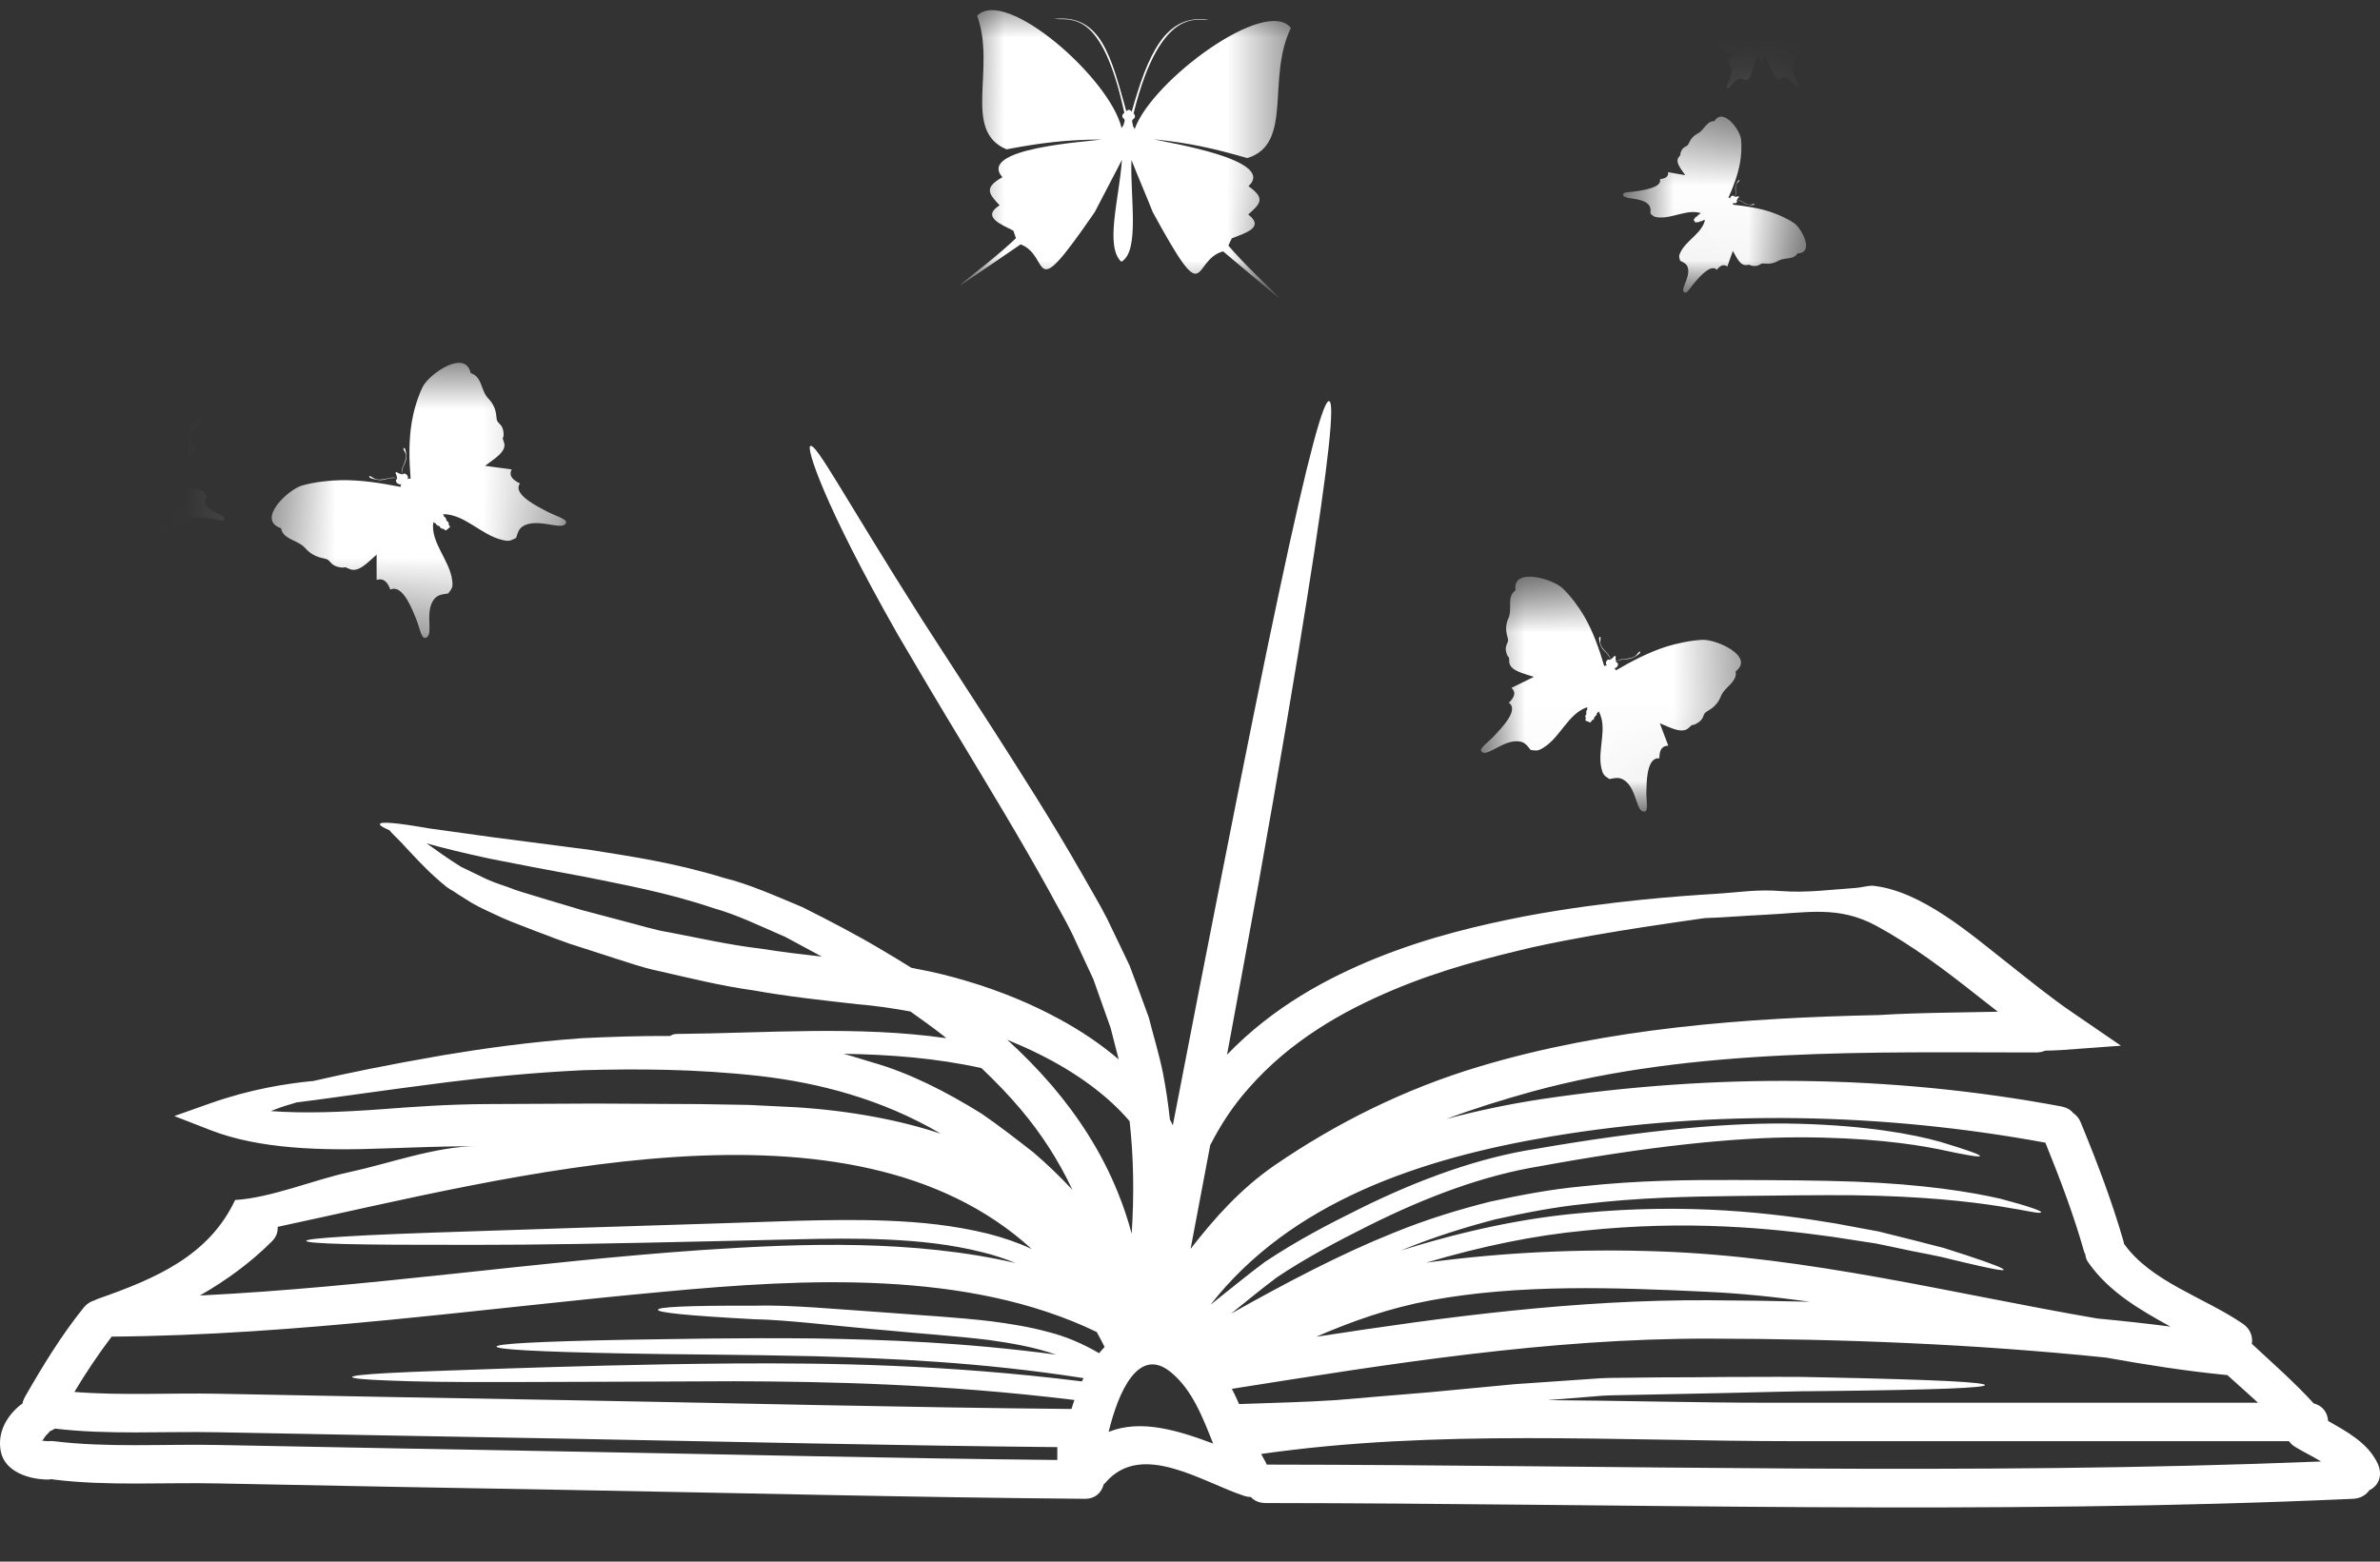<svg width="32" height="21" viewBox="0 0 32 21" fill="none" xmlns="http://www.w3.org/2000/svg">
<rect x="0" y="0" width="32" height="21" fill="#333333" stroke="none"/>
<path d="M11.05 12.864C10.883 12.773 10.72 12.685 10.561 12.6C10.222 12.454 9.912 12.301 9.589 12.211C8.961 11.999 8.376 11.896 7.875 11.793C7.37 11.7 6.941 11.618 6.58 11.546C6.232 11.47 5.953 11.403 5.736 11.341C5.873 11.437 6.024 11.549 6.2 11.657C6.307 11.709 6.421 11.763 6.542 11.822C6.666 11.879 6.794 11.913 6.927 11.966C7.065 12.013 7.225 12.056 7.38 12.106C7.463 12.13 7.546 12.154 7.63 12.18C7.673 12.193 7.717 12.205 7.759 12.219L7.792 12.228L7.801 12.232C7.801 12.232 7.808 12.234 7.809 12.234L7.811 12.235L7.877 12.252C8.055 12.299 8.236 12.347 8.424 12.397C8.61 12.444 8.806 12.507 9 12.538C9.393 12.612 9.795 12.706 10.237 12.758C10.5 12.8 10.773 12.833 11.05 12.864ZM12.649 15.245C11.851 14.776 11.004 14.561 10.219 14.47C9.349 14.372 8.545 14.372 7.85 14.391C7.15 14.424 6.54 14.487 6.012 14.553C5.111 14.667 4.447 14.768 3.979 14.826C3.975 14.826 3.974 14.828 3.968 14.831C3.88 14.856 3.785 14.884 3.683 14.925C3.671 14.93 3.657 14.936 3.641 14.941C4.084 14.975 4.593 14.956 5.147 14.915C5.57 14.882 6.046 14.85 6.525 14.847C6.998 14.845 7.491 14.842 7.995 14.84C8.475 14.842 8.943 14.845 9.396 14.847C9.621 14.851 9.844 14.854 10.059 14.858C10.281 14.87 10.498 14.88 10.711 14.89C11.431 14.936 12.097 15.062 12.649 15.245ZM13.288 16.591C13.482 16.641 13.681 16.707 13.872 16.796C11.431 14.569 6.892 15.823 3.733 16.498C3.738 16.562 3.718 16.631 3.657 16.692C3.367 16.982 3.039 17.22 2.688 17.421C4.949 17.31 7.182 16.965 9.446 16.809C10.805 16.717 12.291 16.669 13.653 16.984C13.511 16.925 13.362 16.877 13.216 16.841C12.783 16.731 12.348 16.688 11.931 16.669C11.515 16.65 11.116 16.656 10.735 16.665C10.352 16.674 9.988 16.683 9.645 16.69C8.271 16.722 7.199 16.741 6.379 16.74C5.559 16.741 4.994 16.738 4.634 16.729C4.273 16.719 4.118 16.705 4.118 16.686C4.118 16.669 4.273 16.65 4.634 16.628C4.994 16.605 5.558 16.583 6.375 16.557C7.194 16.53 8.265 16.494 9.64 16.452C9.982 16.441 10.345 16.429 10.729 16.416C11.109 16.407 11.515 16.398 11.944 16.416C12.372 16.433 12.823 16.476 13.288 16.591ZM13.896 15.498C14.078 15.653 14.251 15.821 14.419 16C14.232 15.601 13.995 15.238 13.726 14.92C13.558 14.72 13.378 14.536 13.196 14.363C12.586 14.228 11.968 14.181 11.346 14.171C11.35 14.174 11.352 14.174 11.353 14.174C11.476 14.207 11.598 14.248 11.725 14.285C12.227 14.427 12.719 14.678 13.203 14.979C13.435 15.139 13.663 15.316 13.896 15.498ZM14.852 18.113C14.816 18.044 14.782 17.976 14.746 17.912C13.009 17.073 10.816 17.194 8.938 17.369C6.457 17.597 3.999 17.955 1.501 17.974C1.32 18.213 1.153 18.463 1 18.718C1.632 18.768 2.294 18.73 2.921 18.742C4.498 18.773 6.075 18.802 7.651 18.829C9.902 18.869 12.156 18.926 14.407 18.947C14.419 18.905 14.431 18.866 14.446 18.826C12.639 18.606 11.116 18.579 9.87 18.574C8.592 18.579 7.596 18.584 6.835 18.585C6.075 18.588 5.549 18.579 5.215 18.564C4.88 18.552 4.734 18.535 4.734 18.517C4.734 18.501 4.88 18.482 5.215 18.464C5.549 18.446 6.072 18.428 6.831 18.402C7.592 18.378 8.589 18.345 9.87 18.335C11.136 18.328 12.688 18.345 14.546 18.576C14.552 18.562 14.562 18.547 14.569 18.532C13.16 18.313 11.96 18.268 10.968 18.238C9.904 18.213 9.068 18.215 8.434 18.201C7.161 18.177 6.676 18.144 6.676 18.108C6.676 18.073 7.161 18.04 8.434 18.016C9.069 18.008 9.901 17.987 10.973 17.999C11.873 18.014 12.949 18.049 14.199 18.216C13.897 18.111 13.585 18.06 13.294 18.019C12.825 17.962 12.38 17.935 11.992 17.896C11.211 17.83 10.602 17.749 10.137 17.74C9.202 17.69 8.846 17.649 8.846 17.613C8.846 17.577 9.202 17.555 10.143 17.558C10.616 17.544 11.227 17.604 12.016 17.658C12.411 17.69 12.84 17.711 13.329 17.768C13.574 17.801 13.83 17.839 14.095 17.912C14.324 17.969 14.554 18.066 14.778 18.197C14.802 18.168 14.826 18.14 14.852 18.113ZM15.216 16.591C15.25 16.062 15.242 15.556 15.188 15.077C14.901 14.739 14.477 14.425 13.969 14.174C13.831 14.105 13.69 14.043 13.543 13.982C13.75 14.171 13.952 14.375 14.146 14.601C14.495 15.011 14.81 15.489 15.03 16.036C15.104 16.218 15.166 16.402 15.216 16.591ZM16.311 19.412C16.17 19.056 16.028 18.686 15.743 18.453C15.308 18.095 15.035 18.72 14.906 19.255C15.339 19.081 15.835 19.234 16.311 19.412ZM22.979 17.485C23.433 17.487 23.884 17.494 24.335 17.505C23.869 17.441 23.401 17.391 22.928 17.37C21.715 17.313 20.431 17.265 19.232 17.487C18.684 17.589 18.183 17.764 17.697 17.976C19.446 17.706 21.192 17.475 22.979 17.485ZM26.862 13.605C26.77 13.532 26.678 13.46 26.587 13.39C26.153 13.047 25.721 12.719 25.232 12.452C24.72 12.173 24.297 12.275 23.73 12.301C23.423 12.316 23.143 12.34 22.921 12.346C22.682 12.38 22.42 12.418 22.124 12.463C21.683 12.531 21.174 12.614 20.602 12.739C20.031 12.874 19.387 13.034 18.719 13.317C18.054 13.598 17.346 13.996 16.788 14.635C16.587 14.859 16.416 15.117 16.272 15.399C16.188 15.845 16.1 16.31 16.008 16.794C16.33 16.379 16.679 15.989 17.125 15.679C17.966 15.1 18.891 14.642 19.884 14.344C21.607 13.826 23.468 13.687 25.256 13.65C25.54 13.632 25.859 13.623 26.203 13.617C26.414 13.614 26.634 13.61 26.862 13.605ZM29.182 17.839C28.766 17.61 28.356 17.372 28.082 16.982C28.054 16.945 28.041 16.907 28.038 16.868C28.032 16.858 28.027 16.848 28.023 16.836C27.881 16.334 27.696 15.848 27.501 15.366C25.331 14.966 23.05 14.916 20.869 15.28C19.103 15.576 17.362 16.157 16.275 17.546C16.521 17.352 16.759 17.154 17.005 16.971C17.437 16.683 17.854 16.466 18.268 16.261C19.086 15.854 19.892 15.567 20.645 15.45C22.122 15.194 23.299 15.085 24.198 15.112C25.097 15.137 25.713 15.249 26.092 15.356C26.47 15.47 26.627 15.528 26.622 15.546C26.614 15.562 26.446 15.537 26.066 15.454C25.688 15.378 25.079 15.295 24.196 15.294C23.313 15.294 22.157 15.416 20.691 15.685C19.965 15.804 19.198 16.083 18.392 16.487C17.99 16.688 17.564 16.912 17.171 17.175C16.966 17.327 16.765 17.494 16.552 17.665C17.309 17.24 18.03 16.861 18.735 16.579C19.176 16.398 19.614 16.265 20.036 16.159C20.46 16.066 20.869 15.991 21.255 15.955C22.032 15.87 22.725 15.866 23.336 15.868C23.944 15.87 24.476 15.873 24.939 15.89C25.861 15.925 26.497 16.028 26.893 16.119C27.281 16.221 27.444 16.283 27.444 16.3C27.429 16.361 26.763 16.098 24.932 16.073C24.474 16.069 23.946 16.076 23.336 16.083C22.728 16.09 22.043 16.102 21.288 16.192C20.907 16.231 20.511 16.307 20.101 16.398C19.695 16.505 19.271 16.635 18.842 16.814C18.836 16.816 18.83 16.818 18.825 16.82C19.7 16.544 20.518 16.376 21.265 16.312C22.707 16.174 23.837 16.312 24.677 16.452C24.887 16.492 25.082 16.527 25.259 16.56C25.435 16.605 25.596 16.645 25.743 16.681C25.886 16.719 26.018 16.752 26.136 16.782C26.25 16.82 26.353 16.851 26.443 16.881C26.797 16.998 26.947 17.058 26.94 17.076C26.935 17.092 26.773 17.063 26.411 16.977C26.322 16.957 26.218 16.93 26.101 16.902C25.983 16.877 25.852 16.851 25.706 16.823C25.56 16.791 25.399 16.759 25.224 16.722C25.046 16.695 24.854 16.665 24.646 16.633C23.813 16.517 22.699 16.402 21.291 16.55C20.642 16.612 19.934 16.754 19.177 16.979C20.214 16.839 21.257 16.791 22.304 16.828C24.319 16.898 26.237 17.393 28.197 17.73C28.526 17.761 28.853 17.797 29.182 17.839ZM23.764 18.863C25.961 18.863 28.192 18.863 30.36 18.863C30.224 18.737 30.083 18.614 29.946 18.49C29.943 18.488 29.938 18.49 29.933 18.49C29.39 18.437 28.851 18.352 28.316 18.256C26.545 18.073 24.762 18.004 22.979 18.001C20.806 17.997 18.697 18.339 16.563 18.676C16.597 18.743 16.63 18.812 16.66 18.881C17.171 18.863 17.54 18.855 17.961 18.828C18.403 18.791 18.81 18.755 19.213 18.723C19.614 18.685 19.996 18.649 20.36 18.614C20.727 18.588 21.075 18.564 21.404 18.542C21.569 18.527 21.729 18.528 21.885 18.527C22.04 18.524 22.192 18.524 22.338 18.522C22.631 18.522 22.909 18.52 23.168 18.517C23.687 18.517 24.14 18.51 24.531 18.522C25.312 18.538 25.852 18.555 26.196 18.572C26.542 18.59 26.689 18.608 26.689 18.626C26.689 18.643 26.542 18.659 26.196 18.673C25.852 18.686 25.312 18.698 24.531 18.706C24.138 18.706 23.688 18.723 23.171 18.733C22.914 18.738 22.637 18.743 22.347 18.75C22.201 18.754 22.051 18.757 21.895 18.759C21.739 18.762 21.581 18.762 21.419 18.779C21.223 18.795 21.018 18.812 20.808 18.828C21.797 18.834 22.786 18.863 23.764 18.863ZM31.208 19.653C31.096 19.584 30.971 19.526 30.861 19.458C30.823 19.436 30.796 19.408 30.776 19.38C28.494 19.38 26.341 19.38 24.122 19.38C21.754 19.38 19.305 19.214 16.957 19.552C16.975 19.586 16.992 19.619 17.011 19.651C17.019 19.666 17.026 19.681 17.032 19.695C21.756 19.7 26.485 19.844 31.208 19.653ZM0.56 19.376C0.56 19.376 0.558 19.38 0.555 19.38C0.56 19.38 0.564 19.378 0.567 19.374C0.582 19.374 0.631 19.38 0.631 19.38C0.634 19.38 0.639 19.38 0.642 19.38C0.668 19.378 0.693 19.376 0.722 19.38C1.436 19.469 2.202 19.417 2.921 19.431C4.498 19.462 6.075 19.491 7.651 19.519C9.839 19.558 12.028 19.611 14.216 19.633C14.216 19.579 14.216 19.519 14.216 19.46C12.028 19.439 9.839 19.387 7.651 19.347C6.075 19.319 4.498 19.291 2.921 19.26C2.208 19.246 1.448 19.296 0.739 19.211C0.719 19.224 0.695 19.236 0.671 19.246C0.661 19.257 0.653 19.269 0.642 19.28C0.598 19.317 0.584 19.36 0.567 19.374H0.565C0.564 19.374 0.561 19.378 0.56 19.376ZM6.404 15.414C5.98 15.413 5.58 15.43 5.178 15.443C4.312 15.477 3.486 15.45 2.84 15.201L2.344 15.008L2.832 14.835C3.385 14.641 3.853 14.573 4.181 14.539C4.189 14.539 4.195 14.539 4.202 14.539C4.637 14.438 5.21 14.319 5.951 14.191C6.483 14.102 7.104 14.013 7.825 13.961C8.195 13.943 8.591 13.929 9.011 13.931C9.034 13.915 9.061 13.904 9.098 13.904C10.313 13.893 11.53 13.79 12.723 13.961C12.714 13.953 12.702 13.943 12.692 13.934C12.542 13.817 12.39 13.707 12.241 13.602C12.008 13.559 11.771 13.524 11.527 13.504C11.05 13.45 10.586 13.4 10.138 13.319C9.69 13.258 9.257 13.148 8.841 13.054C8.632 13.011 8.449 12.942 8.262 12.885C8.078 12.826 7.899 12.768 7.726 12.712L7.662 12.692L7.618 12.676L7.586 12.664C7.545 12.648 7.503 12.633 7.463 12.62C7.38 12.588 7.302 12.557 7.223 12.529C7.062 12.465 6.91 12.411 6.761 12.346C6.612 12.275 6.46 12.211 6.342 12.141C6.281 12.104 6.225 12.068 6.171 12.034C6.143 12.016 6.117 11.999 6.091 11.981L6.05 11.958L6.031 11.944L6.026 11.941L6.014 11.934C6.009 11.931 6.001 11.924 6.001 11.924C5.798 11.76 5.653 11.605 5.541 11.486C5.485 11.428 5.436 11.373 5.392 11.326C5.346 11.281 5.307 11.241 5.275 11.208C5.26 11.193 5.249 11.18 5.239 11.166C5.144 11.125 5.103 11.098 5.108 11.081C5.12 11.047 5.321 11.061 5.763 11.139C5.988 11.17 6.275 11.21 6.635 11.26C6.996 11.307 7.429 11.364 7.943 11.43C8.458 11.513 9.06 11.598 9.732 11.805C10.073 11.889 10.418 12.044 10.787 12.198C11.136 12.373 11.502 12.561 11.876 12.785C12.001 12.857 12.125 12.935 12.253 13.014C12.273 13.018 12.295 13.021 12.317 13.027C12.554 13.07 12.785 13.128 13.008 13.195C13.453 13.328 13.871 13.5 14.245 13.705C14.538 13.863 14.806 14.046 15.041 14.246C15.005 14.103 14.967 13.961 14.933 13.824C14.853 13.598 14.775 13.379 14.7 13.167C14.603 12.959 14.509 12.759 14.419 12.563C14.324 12.366 14.21 12.178 14.114 11.995C13.707 11.259 13.312 10.615 12.969 10.042C12.622 9.469 12.324 8.967 12.068 8.528C11.065 6.763 10.839 6.021 10.895 5.997C10.979 5.964 11.326 6.644 12.406 8.346C12.68 8.77 12.998 9.261 13.362 9.823C13.724 10.39 14.135 11.027 14.559 11.77C14.664 11.958 14.778 12.144 14.882 12.347C14.981 12.554 15.085 12.766 15.188 12.985C15.272 13.212 15.361 13.443 15.446 13.682C15.508 13.929 15.586 14.178 15.638 14.438C15.677 14.639 15.707 14.845 15.73 15.055C15.746 15.08 15.756 15.107 15.769 15.133C16.012 13.87 16.231 12.756 16.425 11.773C16.74 10.178 16.99 8.934 17.192 7.989C17.595 6.092 17.796 5.382 17.87 5.394C17.946 5.408 17.878 6.142 17.573 8.051C17.422 9.005 17.212 10.255 16.926 11.855C16.798 12.559 16.655 13.336 16.498 14.183C17.115 13.541 17.849 13.148 18.517 12.879C19.239 12.59 19.91 12.438 20.504 12.321C21.098 12.21 21.621 12.146 22.073 12.099C22.451 12.061 22.778 12.037 23.061 12.02C23.396 11.999 23.619 11.956 23.958 11.983C24.285 12.008 24.619 11.963 24.945 11.941C25.008 11.938 25.13 11.906 25.181 11.911C25.835 11.978 26.501 12.566 26.983 12.943C27.286 13.183 27.572 13.415 27.85 13.605L28.517 14.062L27.708 14.121C27.637 14.126 27.569 14.126 27.497 14.129C27.462 14.144 27.422 14.153 27.374 14.153C25.181 14.153 22.78 14.084 20.605 14.677C20.211 14.786 19.823 14.906 19.445 15.048C19.863 14.936 20.29 14.847 20.722 14.781C23.052 14.432 25.404 14.445 27.722 14.88C27.792 14.895 27.841 14.925 27.873 14.966C27.915 14.994 27.952 15.035 27.974 15.089C28.192 15.617 28.395 16.149 28.553 16.698C28.555 16.707 28.555 16.715 28.557 16.724C28.923 17.241 29.65 17.45 30.163 17.806C30.262 17.877 30.291 17.979 30.277 18.071C30.56 18.335 30.85 18.588 31.11 18.873C31.234 18.903 31.297 19.004 31.302 19.108C31.564 19.257 31.837 19.404 31.968 19.679C32.028 19.808 32.009 19.956 31.868 20.034C31.865 20.036 31.859 20.036 31.857 20.039C31.813 20.103 31.74 20.15 31.638 20.155C26.768 20.375 21.891 20.216 17.018 20.212C16.929 20.212 16.861 20.179 16.819 20.131C16.791 20.131 16.764 20.127 16.733 20.117C16.17 19.935 15.352 19.371 14.866 19.935C14.857 19.947 14.848 19.953 14.839 19.962C14.813 20.067 14.729 20.157 14.582 20.155C12.271 20.136 9.96 20.077 7.651 20.036C6.075 20.009 4.498 19.98 2.921 19.948C2.202 19.933 1.436 19.985 0.722 19.896C0.713 19.894 0.705 19.893 0.697 19.891C0.677 19.894 0.655 19.896 0.631 19.896C0.378 19.891 0.065 19.787 0.011 19.52C-0.036 19.283 0.07 19.069 0.254 18.91C0.27 18.895 0.286 18.885 0.302 18.875C0.307 18.846 0.317 18.819 0.333 18.789C0.571 18.373 0.821 17.962 1.125 17.584C1.167 17.532 1.218 17.501 1.275 17.485C1.287 17.478 1.302 17.471 1.318 17.465C2.104 17.191 2.811 16.882 3.161 16.137C3.646 16.107 4.21 15.868 4.697 15.762C5.225 15.649 5.863 15.414 6.404 15.414Z" fill="white"/>
<mask id="mask0_11_406" style="mask-type:luminance" maskUnits="userSpaceOnUse" x="19" y="7" width="5" height="4">
<path d="M19.726 7.735H23.542V10.973H19.726V7.735Z" fill="white"/>
</mask>
<g mask="url(#mask0_11_406)">
<mask id="mask1_11_406" style="mask-type:luminance" maskUnits="userSpaceOnUse" x="18" y="6" width="7" height="6">
<path d="M23.3 6.476L24.637 10.322L20.149 11.709L18.812 7.862L23.3 6.476Z" fill="white"/>
</mask>
<g mask="url(#mask1_11_406)">
<mask id="mask2_11_406" style="mask-type:luminance" maskUnits="userSpaceOnUse" x="4" y="3" width="27" height="26">
<path d="M24.601 3.864L30.884 21.94L11.032 28.075L4.748 9.999L24.601 3.864Z" fill="white"/>
</mask>
<g mask="url(#mask2_11_406)">
<path fill-rule="evenodd" clip-rule="evenodd" d="M21.35 9.703C21.36 9.708 21.37 9.711 21.384 9.715C21.393 9.705 21.399 9.698 21.403 9.685C21.421 9.688 21.444 9.656 21.435 9.641C21.45 9.635 21.478 9.609 21.469 9.59C21.483 9.585 21.488 9.576 21.495 9.565C21.622 9.795 21.471 10.086 21.533 10.336C21.554 10.422 21.57 10.43 21.639 10.476C21.728 10.46 21.782 10.445 21.855 10.504C22.015 10.631 21.999 10.943 22.118 10.912C22.164 10.899 22.133 10.762 22.136 10.643C22.14 10.54 22.135 10.208 22.289 10.197C22.297 10.197 22.304 10.197 22.311 10.197C22.312 10.114 22.325 10.032 22.431 10.027C22.391 9.928 22.356 9.826 22.317 9.726C22.449 9.779 22.619 9.877 22.709 9.785C22.771 9.722 22.736 9.77 22.809 9.731C22.906 9.68 22.896 9.623 22.922 9.59C22.953 9.552 23.074 9.527 23.139 9.361C23.174 9.271 23.27 9.219 23.318 9.134C23.339 9.099 23.342 9.067 23.337 9.028C23.596 8.829 23.081 8.596 22.892 8.604C22.727 8.611 22.53 8.656 22.405 8.695C22.163 8.773 21.941 8.89 21.724 9.016C21.726 8.999 21.714 8.992 21.7 8.985C21.747 8.992 21.78 8.916 21.73 8.905L21.728 8.897C21.855 8.831 21.889 8.91 22.041 8.791C22.051 8.783 22.053 8.774 22.052 8.762C22.051 8.761 22.048 8.76 22.047 8.76C21.997 8.791 22.02 8.851 21.828 8.862C21.788 8.865 21.76 8.876 21.728 8.896C21.722 8.872 21.72 8.852 21.725 8.827L21.706 8.82C21.692 8.841 21.675 8.855 21.654 8.869C21.645 8.834 21.632 8.807 21.605 8.78C21.471 8.649 21.532 8.619 21.518 8.564C21.516 8.564 21.515 8.563 21.512 8.562C21.502 8.571 21.498 8.579 21.5 8.591C21.525 8.776 21.607 8.739 21.653 8.869L21.646 8.874C21.601 8.85 21.571 8.928 21.61 8.952C21.594 8.947 21.581 8.947 21.57 8.959C21.502 8.728 21.423 8.5 21.301 8.288C21.238 8.179 21.126 8.02 21.009 7.91C20.877 7.783 20.331 7.624 20.377 7.936C20.345 7.962 20.325 7.987 20.314 8.026C20.289 8.119 20.322 8.219 20.284 8.307C20.21 8.471 20.281 8.566 20.277 8.614C20.272 8.655 20.224 8.691 20.257 8.79C20.284 8.866 20.292 8.807 20.292 8.894C20.292 9.019 20.488 9.056 20.623 9.102C20.523 9.15 20.424 9.202 20.322 9.25C20.397 9.32 20.347 9.39 20.287 9.451C20.293 9.456 20.298 9.46 20.304 9.465C20.41 9.571 20.166 9.812 20.095 9.89C20.012 9.98 19.89 10.061 19.915 10.1C19.979 10.198 20.193 9.959 20.401 9.968C20.498 9.972 20.526 10.017 20.58 10.085C20.664 10.096 20.681 10.1 20.759 10.05C20.985 9.906 21.084 9.596 21.343 9.509C21.34 9.522 21.337 9.531 21.343 9.544C21.323 9.552 21.325 9.589 21.332 9.603C21.315 9.609 21.309 9.646 21.324 9.656C21.317 9.668 21.317 9.677 21.317 9.69C21.329 9.696 21.339 9.7 21.35 9.703Z" fill="white"/>
</g>
</g>
</g>
<mask id="mask3_11_406" style="mask-type:luminance" maskUnits="userSpaceOnUse" x="21" y="1" width="4" height="3">
<path d="M21.635 1.439H24.306V3.958H21.635V1.439Z" fill="white"/>
</mask>
<g mask="url(#mask3_11_406)">
<mask id="mask4_11_406" style="mask-type:luminance" maskUnits="userSpaceOnUse" x="21" y="0" width="5" height="5">
<path d="M25.3 2.019L24.272 4.681L21.18 3.62L22.208 0.957L25.3 2.019Z" fill="white"/>
</mask>
<g mask="url(#mask4_11_406)">
<mask id="mask5_11_406" style="mask-type:luminance" maskUnits="userSpaceOnUse" x="8" y="-4" width="20" height="18">
<path d="M27.192 1.122L22.444 13.42L8.863 8.76L13.611 -3.538L27.192 1.122Z" fill="white"/>
</mask>
<g mask="url(#mask5_11_406)">
<path fill-rule="evenodd" clip-rule="evenodd" d="M22.783 2.973C22.787 2.98 22.79 2.986 22.796 2.993C22.806 2.991 22.812 2.991 22.82 2.984C22.828 2.994 22.855 2.986 22.857 2.974C22.868 2.977 22.895 2.974 22.899 2.96C22.909 2.963 22.915 2.96 22.924 2.957C22.889 3.132 22.676 3.229 22.596 3.389C22.57 3.444 22.574 3.454 22.591 3.507C22.646 3.535 22.683 3.548 22.696 3.609C22.726 3.742 22.576 3.905 22.654 3.935C22.685 3.947 22.731 3.86 22.787 3.797C22.835 3.743 22.983 3.561 23.071 3.617C23.075 3.621 23.079 3.624 23.083 3.627C23.121 3.582 23.165 3.543 23.225 3.583C23.248 3.513 23.275 3.444 23.299 3.374C23.347 3.456 23.395 3.577 23.486 3.564C23.548 3.554 23.507 3.567 23.565 3.575C23.641 3.586 23.661 3.551 23.69 3.544C23.724 3.536 23.802 3.571 23.912 3.506C23.971 3.472 24.047 3.483 24.112 3.457C24.138 3.446 24.155 3.43 24.17 3.407C24.401 3.403 24.226 3.07 24.119 2.998C24.027 2.936 23.898 2.881 23.813 2.852C23.646 2.797 23.472 2.771 23.297 2.752C23.305 2.744 23.303 2.735 23.299 2.726C23.32 2.748 23.373 2.721 23.35 2.695L23.353 2.689C23.453 2.705 23.435 2.761 23.571 2.757C23.58 2.757 23.585 2.754 23.591 2.746C23.59 2.745 23.589 2.744 23.588 2.743C23.547 2.74 23.532 2.782 23.423 2.711C23.401 2.696 23.38 2.691 23.353 2.689C23.361 2.674 23.369 2.661 23.383 2.651L23.375 2.639C23.359 2.645 23.343 2.646 23.325 2.644C23.337 2.622 23.341 2.602 23.339 2.577C23.325 2.452 23.372 2.461 23.389 2.426C23.388 2.424 23.388 2.424 23.387 2.422C23.378 2.423 23.372 2.425 23.367 2.433C23.297 2.542 23.359 2.556 23.325 2.644H23.319C23.305 2.613 23.254 2.643 23.264 2.672C23.258 2.663 23.251 2.657 23.239 2.66C23.306 2.507 23.366 2.353 23.395 2.189C23.411 2.105 23.421 1.973 23.408 1.867C23.393 1.745 23.167 1.44 23.052 1.628C23.023 1.629 23 1.634 22.977 1.651C22.921 1.691 22.894 1.758 22.833 1.791C22.719 1.85 22.715 1.93 22.69 1.954C22.669 1.974 22.627 1.974 22.601 2.041C22.581 2.092 22.612 2.065 22.573 2.111C22.516 2.178 22.606 2.277 22.659 2.356C22.582 2.342 22.505 2.33 22.428 2.315C22.437 2.384 22.378 2.401 22.318 2.41C22.319 2.415 22.32 2.42 22.321 2.424C22.33 2.524 22.089 2.557 22.015 2.57C21.929 2.585 21.826 2.58 21.823 2.611C21.813 2.69 22.038 2.646 22.147 2.735C22.198 2.776 22.192 2.812 22.191 2.871C22.232 2.911 22.239 2.919 22.304 2.924C22.493 2.937 22.687 2.809 22.867 2.866C22.86 2.871 22.853 2.875 22.851 2.885C22.836 2.881 22.821 2.901 22.819 2.912C22.807 2.908 22.786 2.926 22.79 2.937C22.781 2.941 22.777 2.946 22.771 2.953C22.774 2.961 22.778 2.967 22.783 2.973Z" fill="white"/>
</g>
</g>
</g>
<mask id="mask6_11_406" style="mask-type:luminance" maskUnits="userSpaceOnUse" x="22" y="0" width="3" height="2">
<path d="M22.97 0.9H24.496V1.259H22.97V0.9Z" fill="white"/>
</mask>
<g mask="url(#mask6_11_406)">
<mask id="mask7_11_406" style="mask-type:luminance" maskUnits="userSpaceOnUse" x="21" y="0" width="5" height="5">
<path d="M25.299 2.019L24.272 4.681L21.179 3.62L22.207 0.957L25.299 2.019Z" fill="white"/>
</mask>
<g mask="url(#mask7_11_406)">
<mask id="mask8_11_406" style="mask-type:luminance" maskUnits="userSpaceOnUse" x="8" y="-4" width="20" height="18">
<path d="M27.191 1.122L22.444 13.42L8.862 8.76L13.61 -3.538L27.191 1.122Z" fill="white"/>
</mask>
<g mask="url(#mask8_11_406)">
<path fill-rule="evenodd" clip-rule="evenodd" d="M23.687 0.823C23.692 0.823 23.696 0.823 23.701 0.822C23.703 0.817 23.704 0.814 23.704 0.808C23.71 0.807 23.714 0.791 23.708 0.787C23.713 0.782 23.719 0.769 23.712 0.763C23.716 0.759 23.716 0.755 23.717 0.75C23.804 0.817 23.797 0.947 23.863 1.032C23.886 1.061 23.893 1.061 23.927 1.068C23.957 1.049 23.975 1.035 24.012 1.047C24.093 1.07 24.141 1.189 24.18 1.16C24.196 1.148 24.16 1.101 24.141 1.056C24.125 1.018 24.067 0.894 24.123 0.867C24.126 0.866 24.128 0.865 24.131 0.864C24.117 0.833 24.108 0.8 24.146 0.783C24.114 0.751 24.085 0.719 24.053 0.687C24.111 0.687 24.192 0.699 24.21 0.651C24.222 0.618 24.217 0.641 24.238 0.616C24.265 0.582 24.252 0.562 24.256 0.546C24.261 0.527 24.302 0.5 24.298 0.428C24.296 0.39 24.323 0.356 24.327 0.317C24.328 0.301 24.324 0.288 24.316 0.274C24.378 0.161 24.146 0.151 24.076 0.182C24.016 0.21 23.95 0.256 23.91 0.29C23.833 0.354 23.769 0.432 23.71 0.51C23.707 0.504 23.702 0.503 23.696 0.503C23.714 0.498 23.713 0.465 23.693 0.468L23.691 0.465C23.728 0.422 23.754 0.446 23.79 0.379C23.793 0.375 23.792 0.371 23.79 0.367C23.788 0.367 23.787 0.367 23.787 0.367C23.774 0.386 23.793 0.405 23.722 0.438C23.708 0.444 23.699 0.453 23.69 0.465C23.684 0.457 23.68 0.45 23.678 0.44H23.669C23.668 0.451 23.664 0.458 23.658 0.466C23.649 0.454 23.64 0.446 23.625 0.441C23.552 0.411 23.57 0.392 23.555 0.373C23.555 0.373 23.554 0.373 23.553 0.373C23.551 0.378 23.551 0.381 23.553 0.385C23.594 0.451 23.619 0.425 23.658 0.467L23.656 0.47C23.635 0.467 23.637 0.501 23.656 0.503C23.649 0.505 23.644 0.506 23.643 0.513C23.578 0.437 23.509 0.363 23.427 0.302C23.386 0.271 23.316 0.228 23.254 0.204C23.183 0.177 22.951 0.199 23.022 0.309C23.014 0.323 23.011 0.335 23.014 0.352C23.02 0.39 23.049 0.423 23.05 0.461C23.05 0.533 23.093 0.558 23.099 0.576C23.105 0.593 23.093 0.613 23.122 0.645C23.145 0.669 23.138 0.647 23.153 0.678C23.175 0.725 23.254 0.71 23.312 0.707C23.283 0.74 23.254 0.774 23.225 0.807C23.265 0.822 23.258 0.855 23.246 0.888C23.249 0.888 23.252 0.889 23.255 0.891C23.312 0.914 23.263 1.04 23.249 1.08C23.233 1.126 23.201 1.174 23.217 1.185C23.258 1.212 23.298 1.091 23.377 1.063C23.414 1.05 23.432 1.063 23.464 1.08C23.497 1.072 23.504 1.071 23.525 1.041C23.584 0.953 23.569 0.822 23.651 0.751C23.652 0.757 23.652 0.761 23.657 0.765C23.651 0.77 23.658 0.784 23.663 0.789C23.658 0.793 23.662 0.808 23.669 0.809C23.669 0.815 23.669 0.818 23.672 0.823C23.678 0.823 23.682 0.824 23.687 0.823Z" fill="white"/>
</g>
</g>
</g>
<mask id="mask9_11_406" style="mask-type:luminance" maskUnits="userSpaceOnUse" x="3" y="4" width="5" height="5">
<path d="M3.509 4.857H7.707V8.635H3.509V4.857Z" fill="white"/>
</mask>
<g mask="url(#mask9_11_406)">
<mask id="mask10_11_406" style="mask-type:luminance" maskUnits="userSpaceOnUse" x="2" y="3" width="7" height="7">
<path d="M3.678 3.488L8.336 4.22L7.465 9.145L2.807 8.413L3.678 3.488Z" fill="white"/>
</mask>
<g mask="url(#mask10_11_406)">
<mask id="mask11_11_406" style="mask-type:luminance" maskUnits="userSpaceOnUse" x="-2" y="1" width="25" height="25">
<path d="M1.786 1.352L22.958 4.681L19.311 25.308L-1.861 21.979L1.786 1.352Z" fill="white"/>
</mask>
<g mask="url(#mask11_11_406)">
<path fill-rule="evenodd" clip-rule="evenodd" d="M6.024 7.11C6.033 7.103 6.041 7.096 6.051 7.087C6.047 7.073 6.042 7.064 6.031 7.054C6.043 7.04 6.022 7.004 6.003 7.004C6.004 6.988 5.992 6.95 5.969 6.949C5.972 6.934 5.964 6.926 5.956 6.914C6.249 6.914 6.465 7.191 6.747 7.259C6.843 7.283 6.859 7.274 6.939 7.234C6.967 7.148 6.978 7.093 7.073 7.056C7.279 6.978 7.584 7.145 7.611 7.025C7.621 6.978 7.467 6.938 7.35 6.876C7.25 6.822 6.914 6.663 6.98 6.521C6.984 6.515 6.987 6.508 6.991 6.501C6.909 6.46 6.832 6.407 6.88 6.312C6.761 6.298 6.642 6.279 6.522 6.264C6.64 6.173 6.823 6.071 6.775 5.945C6.742 5.859 6.774 5.914 6.771 5.83C6.767 5.719 6.705 5.7 6.685 5.66C6.662 5.614 6.697 5.494 6.562 5.355C6.49 5.28 6.485 5.169 6.425 5.085C6.399 5.049 6.369 5.031 6.328 5.016C6.256 4.688 5.769 5.03 5.684 5.201C5.609 5.351 5.557 5.548 5.536 5.678C5.494 5.931 5.501 6.186 5.521 6.44C5.505 6.431 5.492 6.437 5.478 6.446C5.507 6.409 5.448 6.341 5.413 6.38L5.403 6.378C5.4 6.232 5.496 6.242 5.451 6.049C5.448 6.035 5.442 6.029 5.428 6.024C5.426 6.026 5.425 6.026 5.423 6.028C5.43 6.087 5.501 6.097 5.418 6.273C5.401 6.309 5.398 6.34 5.402 6.378C5.375 6.371 5.354 6.364 5.332 6.347L5.316 6.36C5.33 6.383 5.335 6.404 5.339 6.43C5.299 6.42 5.266 6.419 5.226 6.43C5.029 6.483 5.029 6.415 4.968 6.401C4.966 6.402 4.965 6.403 4.963 6.404C4.967 6.418 4.972 6.425 4.986 6.43C5.182 6.498 5.186 6.407 5.339 6.431L5.34 6.439C5.293 6.468 5.357 6.532 5.4 6.509C5.388 6.521 5.381 6.533 5.388 6.548C5.123 6.496 4.857 6.453 4.585 6.457C4.445 6.459 4.229 6.48 4.061 6.529C3.87 6.584 3.442 6.99 3.778 7.103C3.787 7.144 3.802 7.174 3.836 7.203C3.916 7.271 4.033 7.29 4.102 7.369C4.23 7.514 4.36 7.498 4.406 7.526C4.445 7.55 4.456 7.61 4.572 7.629C4.66 7.644 4.606 7.607 4.693 7.649C4.818 7.711 4.951 7.555 5.064 7.458C5.062 7.571 5.065 7.685 5.064 7.798C5.171 7.767 5.216 7.845 5.248 7.928C5.255 7.926 5.263 7.923 5.27 7.921C5.428 7.879 5.549 8.214 5.592 8.315C5.641 8.433 5.662 8.581 5.712 8.578C5.843 8.57 5.709 8.262 5.82 8.082C5.872 7.998 5.931 7.995 6.026 7.981C6.079 7.912 6.091 7.898 6.08 7.805C6.047 7.533 5.785 7.293 5.826 7.021C5.837 7.03 5.845 7.037 5.861 7.038C5.859 7.059 5.897 7.076 5.914 7.077C5.911 7.095 5.946 7.119 5.963 7.11C5.972 7.122 5.981 7.127 5.994 7.133C6.006 7.125 6.015 7.119 6.024 7.11Z" fill="white"/>
</g>
</g>
</g>
<mask id="mask12_11_406" style="mask-type:luminance" maskUnits="userSpaceOnUse" x="2" y="5" width="2" height="3">
<path d="M2.746 5.577H3.128V7.555H2.746V5.577Z" fill="white"/>
</mask>
<g mask="url(#mask12_11_406)">
<mask id="mask13_11_406" style="mask-type:luminance" maskUnits="userSpaceOnUse" x="2" y="3" width="7" height="7">
<path d="M3.678 3.488L8.336 4.22L7.465 9.145L2.807 8.412L3.678 3.488Z" fill="white"/>
</mask>
<g mask="url(#mask13_11_406)">
<mask id="mask14_11_406" style="mask-type:luminance" maskUnits="userSpaceOnUse" x="-2" y="1" width="25" height="25">
<path d="M1.786 1.352L22.958 4.681L19.311 25.307L-1.861 21.979L1.786 1.352Z" fill="white"/>
</mask>
<g mask="url(#mask14_11_406)">
<path fill-rule="evenodd" clip-rule="evenodd" d="M2.3 6.422C2.298 6.415 2.297 6.409 2.294 6.401C2.285 6.4 2.279 6.399 2.27 6.402C2.266 6.392 2.241 6.392 2.235 6.401C2.227 6.396 2.203 6.392 2.195 6.402C2.188 6.397 2.181 6.398 2.172 6.399C2.255 6.257 2.469 6.23 2.586 6.113C2.626 6.073 2.625 6.062 2.626 6.011C2.586 5.974 2.56 5.953 2.566 5.896C2.581 5.774 2.759 5.673 2.701 5.626C2.678 5.607 2.613 5.671 2.546 5.71C2.488 5.744 2.305 5.862 2.247 5.789C2.244 5.786 2.241 5.782 2.239 5.778C2.193 5.807 2.142 5.829 2.104 5.779C2.062 5.833 2.018 5.885 1.976 5.939C1.96 5.855 1.954 5.738 1.872 5.725C1.816 5.717 1.855 5.718 1.808 5.695C1.746 5.666 1.718 5.69 1.691 5.689C1.659 5.687 1.603 5.636 1.489 5.662C1.427 5.676 1.364 5.647 1.302 5.652C1.275 5.654 1.256 5.664 1.236 5.68C1.036 5.621 1.085 5.955 1.156 6.045C1.217 6.124 1.31 6.205 1.375 6.253C1.502 6.345 1.644 6.413 1.789 6.476C1.779 6.481 1.779 6.489 1.78 6.499C1.768 6.474 1.714 6.483 1.726 6.512L1.722 6.516C1.641 6.476 1.673 6.432 1.554 6.399C1.547 6.396 1.542 6.398 1.534 6.404C1.535 6.404 1.535 6.406 1.535 6.406C1.57 6.42 1.595 6.388 1.668 6.479C1.683 6.497 1.699 6.508 1.722 6.516C1.71 6.527 1.7 6.536 1.685 6.541L1.687 6.553C1.703 6.552 1.717 6.556 1.732 6.562C1.715 6.578 1.706 6.594 1.7 6.616C1.673 6.727 1.636 6.708 1.611 6.734C1.611 6.735 1.611 6.736 1.612 6.737C1.62 6.739 1.626 6.739 1.632 6.733C1.725 6.657 1.676 6.63 1.732 6.562L1.738 6.564C1.74 6.594 1.793 6.582 1.793 6.555C1.796 6.563 1.8 6.571 1.811 6.571C1.707 6.685 1.608 6.803 1.533 6.936C1.495 7.004 1.445 7.115 1.425 7.21C1.401 7.32 1.503 7.643 1.659 7.512C1.685 7.519 1.706 7.52 1.731 7.512C1.791 7.492 1.834 7.441 1.897 7.429C2.013 7.408 2.041 7.34 2.069 7.326C2.093 7.314 2.13 7.325 2.173 7.275C2.206 7.235 2.171 7.252 2.218 7.221C2.288 7.179 2.24 7.07 2.218 6.987C2.28 7.02 2.344 7.051 2.405 7.083C2.418 7.023 2.474 7.023 2.528 7.031C2.529 7.027 2.53 7.022 2.531 7.018C2.552 6.929 2.77 6.965 2.838 6.973C2.916 6.983 3.004 7.015 3.016 6.99C3.049 6.923 2.842 6.902 2.774 6.796C2.743 6.747 2.759 6.718 2.777 6.667C2.754 6.622 2.75 6.612 2.696 6.592C2.538 6.531 2.332 6.59 2.194 6.493C2.202 6.49 2.209 6.488 2.213 6.48C2.225 6.487 2.244 6.473 2.25 6.465C2.259 6.472 2.282 6.462 2.282 6.451C2.291 6.45 2.296 6.447 2.303 6.442C2.303 6.434 2.301 6.429 2.3 6.422Z" fill="white"/>
</g>
</g>
</g>
<mask id="mask15_11_406" style="mask-type:luminance" maskUnits="userSpaceOnUse" x="12" y="0" width="6" height="5">
<path d="M12.858 0H17.437V4.137H12.858V0Z" fill="white"/>
</mask>
<g mask="url(#mask15_11_406)">
<mask id="mask16_11_406" style="mask-type:luminance" maskUnits="userSpaceOnUse" x="10" y="-3" width="10" height="9">
<path d="M10.557 2.018L15.256 -2.705L19.743 1.263L15.045 5.987L10.557 2.018Z" fill="white"/>
</mask>
<g mask="url(#mask16_11_406)">
<mask id="mask17_11_406" style="mask-type:luminance" maskUnits="userSpaceOnUse" x="-9" y="-6" width="43" height="41">
<path d="M-8.456 15.883L12.395 -5.077L33.477 13.566L12.626 34.526L-8.456 15.883Z" fill="white"/>
</mask>
<g mask="url(#mask17_11_406)">
<path fill-rule="evenodd" clip-rule="evenodd" d="M15.077 3.52C14.852 3.312 15.049 2.669 15.085 2.15C14.964 2.383 14.841 2.617 14.72 2.851C13.825 4.152 14.143 3.447 13.723 3.286C12.167 4.351 13.239 3.612 13.66 3.203C13.648 3.169 13.637 3.135 13.625 3.102C13.473 3.022 13.187 2.918 13.44 2.761C13.293 2.605 13.226 2.524 13.478 2.383C13.128 1.99 14.64 1.904 14.812 1.876C14.341 1.878 13.999 1.92 13.533 2.008C12.932 1.758 13.396 0.918 13.138 0.212C13.516 -0.181 14.923 1.051 15.08 1.722C15.089 1.705 15.097 1.694 15.105 1.685C15.112 1.649 15.135 1.615 15.11 1.596C15.075 1.571 15.091 1.533 15.117 1.518C14.814 0.112 14.398 0.28 14.171 0.254C14.806 0.18 14.941 0.773 15.144 1.497C15.161 1.467 15.208 1.473 15.215 1.506C15.431 0.742 15.669 0.177 16.243 0.266C16.162 0.303 15.613 0.014 15.241 1.526C15.263 1.544 15.271 1.58 15.238 1.601C15.206 1.621 15.231 1.653 15.235 1.699C15.242 1.708 15.249 1.72 15.256 1.736C15.485 1.084 17.022 -0.051 17.357 0.376C17.024 1.055 17.395 1.934 16.771 2.126C16.316 1.994 15.98 1.92 15.511 1.873C15.68 1.916 17.175 2.146 16.786 2.504C17.021 2.668 16.945 2.742 16.783 2.884C17.018 3.064 16.721 3.14 16.562 3.205C16.547 3.237 16.531 3.27 16.516 3.302C16.891 3.749 17.879 4.586 16.445 3.38C16.009 3.5 16.25 4.231 15.499 2.852C15.403 2.608 15.308 2.395 15.213 2.151C15.194 2.649 15.328 3.381 15.077 3.52Z" fill="white"/>
</g>
</g>
</g>
</svg>
